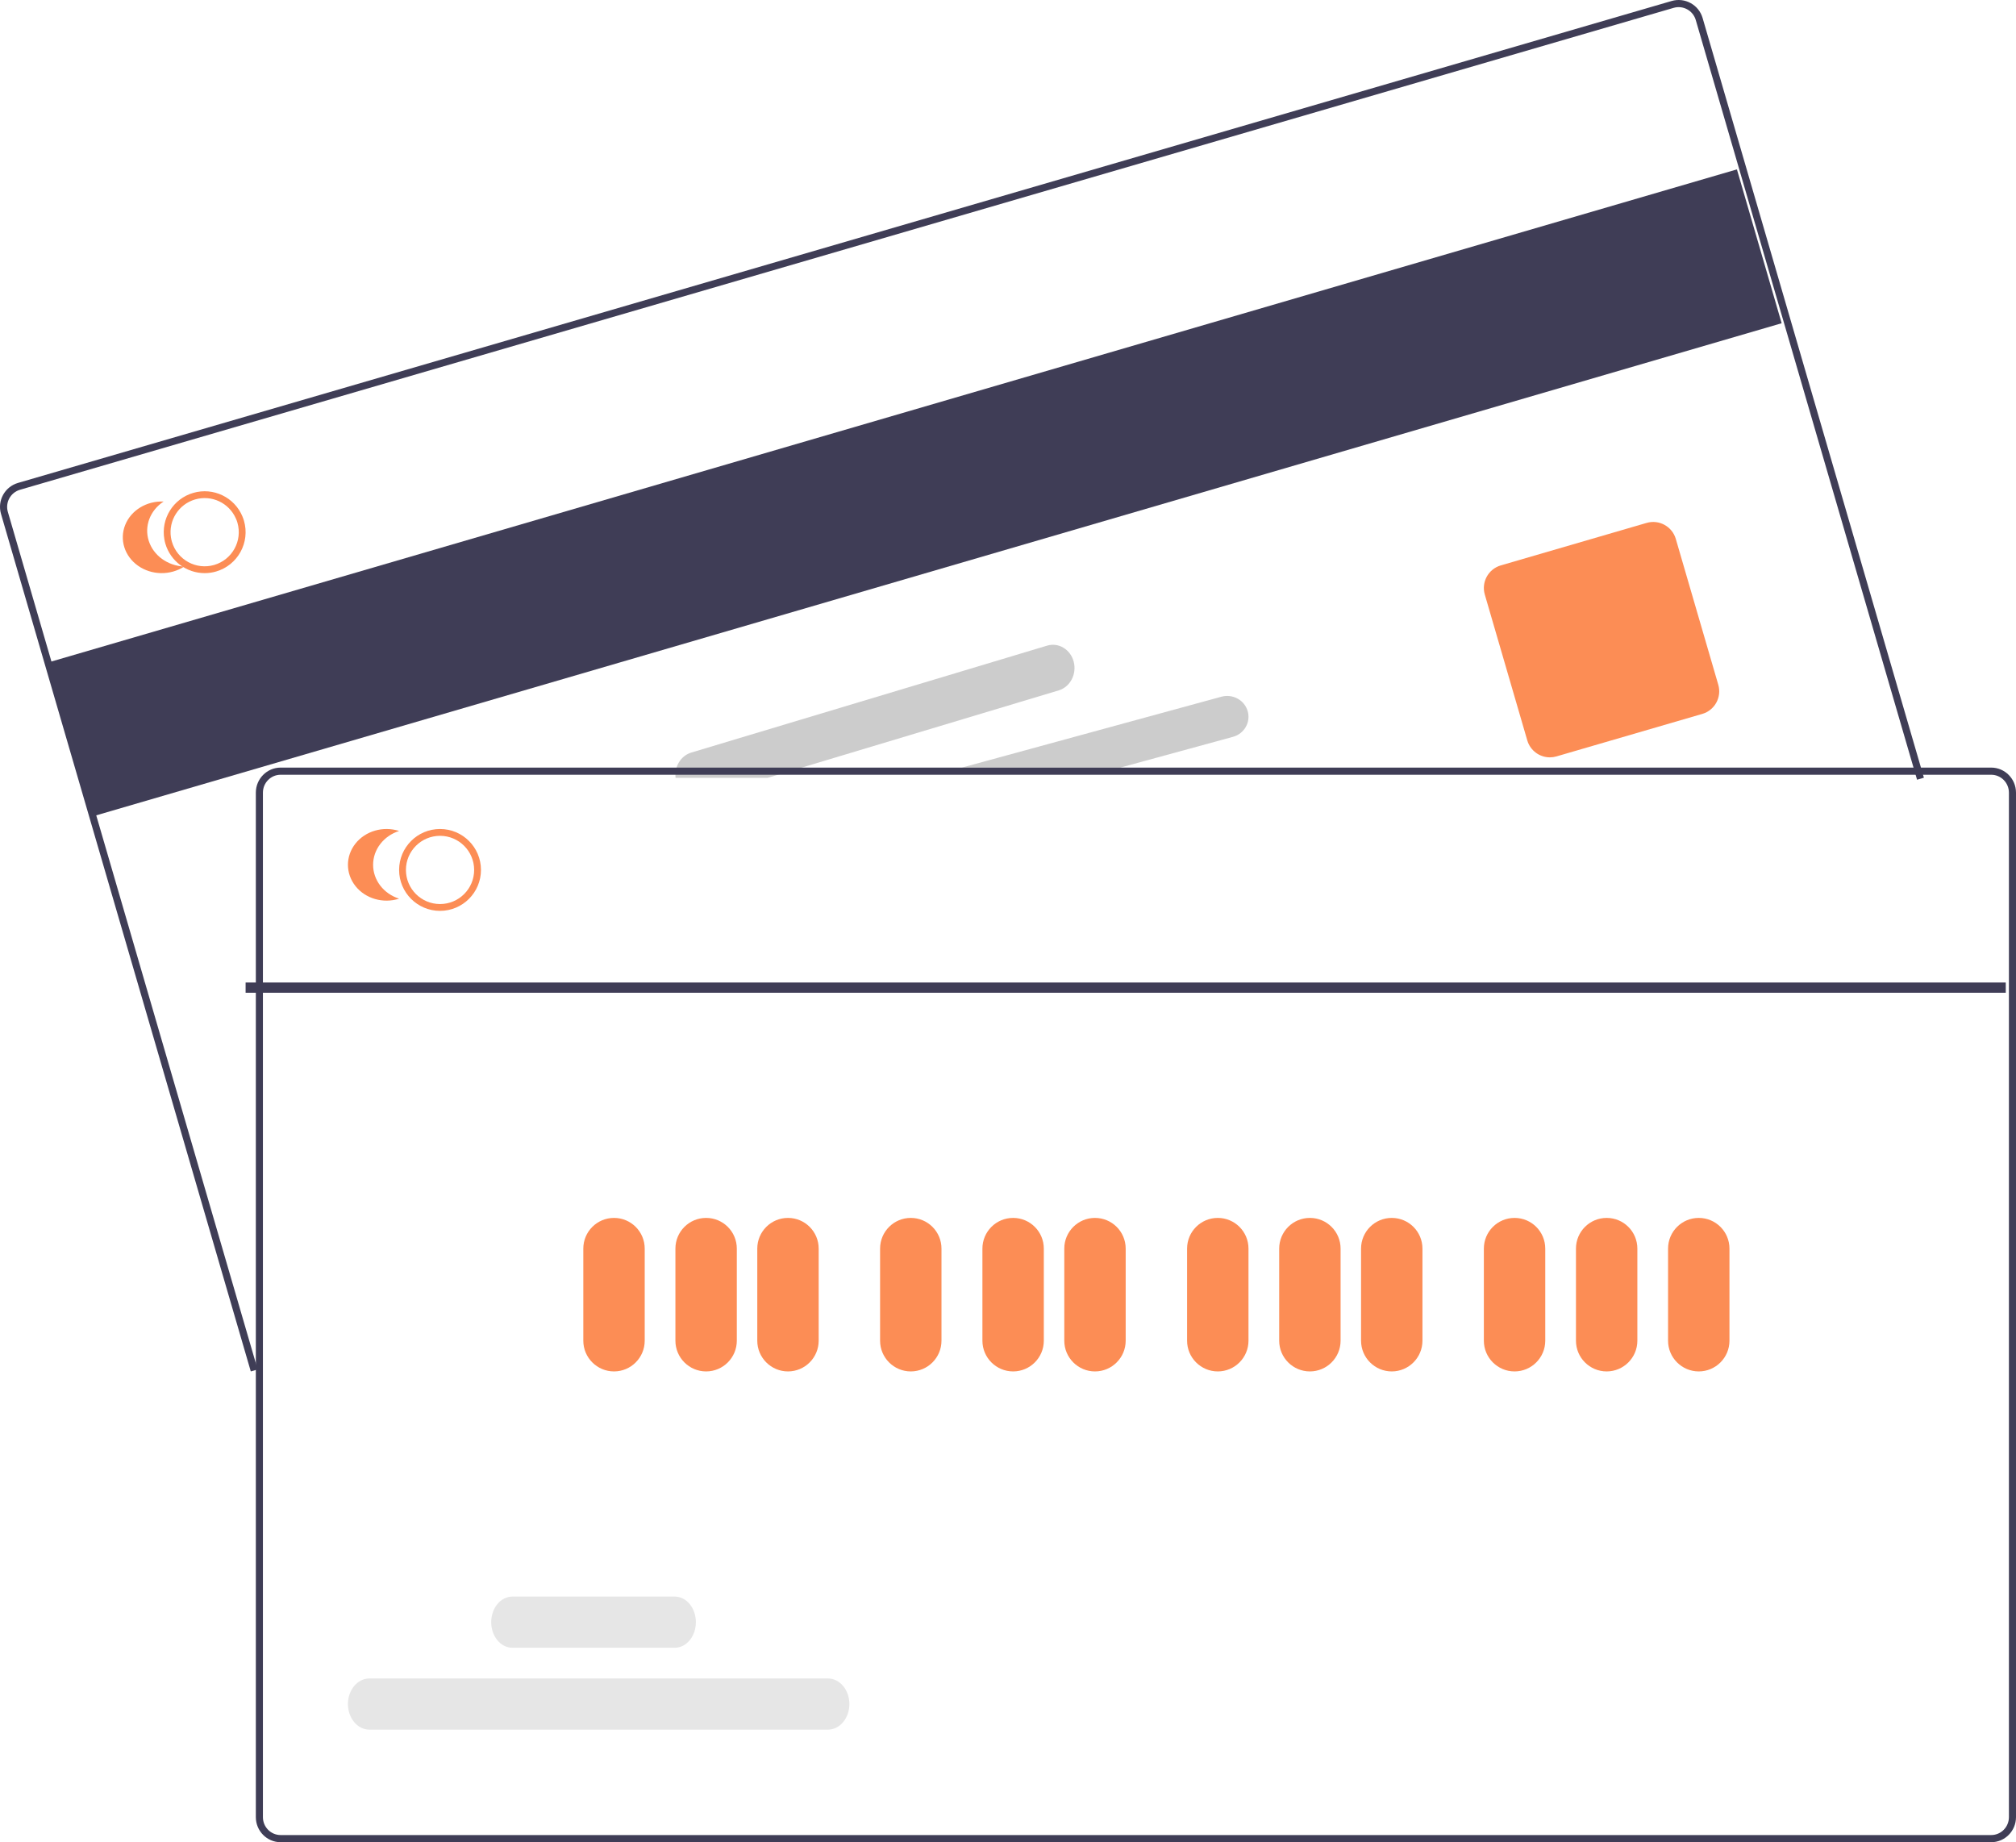 <?xml version="1.0" encoding="UTF-8"?>
<svg width="197px" height="180px" viewBox="0 0 197 180" version="1.1" xmlns="http://www.w3.org/2000/svg" xmlns:xlink="http://www.w3.org/1999/xlink">
    <title>undraw_Credit_card_re_blml</title>
    <g id="Page-1" stroke="none" stroke-width="1" fill="none" fill-rule="evenodd">
        <g id="Welcome---2" transform="translate(-89, -103)" fill-rule="nonzero">
            <g id="undraw_Credit_card_re_blml" transform="translate(89, 103)">
                <polygon id="Rectangle" fill="#3F3D56" transform="translate(89.402, 48.156) rotate(-16.244) translate(-89.402, -48.156) " points="3.451 40.375 175.363 40.282 175.354 55.937 3.442 56.03"></polygon>
                <path d="M24.507,134 L0.098,50.211 C-0.279,48.917 0.464,47.563 1.758,47.186 L163.351,0.097 C164.644,-0.278 165.997,0.465 166.375,1.757 L188,75.989 L187.331,76.184 L165.706,1.952 C165.436,1.029 164.47,0.499 163.546,0.767 L1.953,47.855 C1.029,48.124 0.498,49.092 0.767,50.016 L25.176,133.805 L24.507,134 Z" id="Path" fill="#3F3D56"></path>
                <path d="M151.451,74 C150.43,73.999 149.531,73.325 149.244,72.345 L145.092,58.093 C144.738,56.875 145.438,55.6 146.655,55.244 L160.907,51.092 C162.125,50.738 163.4,51.438 163.756,52.655 L167.908,66.907 C168.262,68.125 167.562,69.399 166.345,69.755 L152.093,73.908 C151.884,73.969 151.668,74 151.451,74 Z" id="Path" fill="#FC8D55"></path>
                <path d="M23.841,50.883 C23.801,50.745 23.753,50.61 23.698,50.477 C22.92,48.588 20.843,47.589 18.882,48.16 C16.921,48.731 15.705,50.689 16.062,52.7 C16.086,52.842 16.119,52.982 16.159,53.12 C16.659,54.827 18.224,55.999 20.002,56 C20.38,56.001 20.756,55.947 21.118,55.84 C23.237,55.221 24.455,53.004 23.841,50.883 Z M20.931,55.2 C19.165,55.713 17.316,54.699 16.799,52.933 C16.76,52.795 16.728,52.655 16.705,52.513 C16.447,50.858 17.458,49.268 19.066,48.8 C20.675,48.331 22.381,49.131 23.051,50.667 C23.112,50.797 23.162,50.932 23.201,51.07 C23.713,52.837 22.698,54.685 20.932,55.2 L20.931,55.2 Z" id="Shape" fill="#FC8D55"></path>
                <path d="M14.534,52.841 C14.08,51.407 14.664,49.867 15.989,49.004 C14.326,48.93 12.804,49.859 12.232,51.297 C11.66,52.736 12.171,54.349 13.493,55.28 C14.815,56.211 16.641,56.242 18,55.357 C16.38,55.284 14.988,54.274 14.534,52.841 L14.534,52.841 Z" id="Path" fill="#FC8D55"></path>
                <path d="M121.923,69.489 C121.774,68.969 121.42,68.527 120.939,68.262 C120.457,67.997 119.887,67.93 119.354,68.075 L96.465,74.327 L94,75 L109.48,75 L111.945,74.327 L120.478,71.997 C121.586,71.693 122.232,70.571 121.923,69.489 L121.923,69.489 Z" id="Path" fill="#CCCCCC"></path>
                <path d="M104.921,64.656 C104.607,63.451 103.442,62.747 102.32,63.085 L67.541,73.535 C66.537,73.841 65.89,74.887 66.016,76 L75.019,76 L77.519,75.25 L103.459,67.455 C104.581,67.115 105.235,65.863 104.921,64.656 Z" id="Path" fill="#CCCCCC"></path>
                <path d="M194.577,75 L27.423,75 C26.085,75.002 25,76.098 25,77.45 L25,177.55 C25,178.902 26.085,179.999 27.423,180 L194.577,180 C195.915,179.998 197,178.902 197,177.55 L197,77.45 C197,76.098 195.915,75.002 194.577,75 L194.577,75 Z M196.308,177.55 C196.308,178.516 195.533,179.3 194.577,179.3 L27.423,179.3 C26.467,179.3 25.692,178.516 25.692,177.55 L25.692,77.45 C25.692,76.484 26.467,75.7 27.423,75.7 L194.577,75.7 C195.533,75.7 196.308,76.484 196.308,77.45 L196.308,177.55 Z" id="Shape" fill="#3F3D56"></path>
                <path d="M43,89 C40.791,89 39,87.209 39,85 C39,82.791 40.791,81 43,81 C45.209,81 47,82.791 47,85 C46.997,87.208 45.208,88.997 43,89 L43,89 Z M43,81.667 C41.159,81.667 39.667,83.159 39.667,85 C39.667,86.841 41.159,88.333 43,88.333 C44.841,88.333 46.333,86.841 46.333,85 C46.331,83.16 44.84,81.669 43,81.667 L43,81.667 Z" id="Shape" fill="#FC8D55"></path>
                <path d="M36.459,84.5 C36.459,83.007 37.48,81.679 39,81.192 C37.44,80.692 35.711,81.192 34.733,82.426 C33.756,83.66 33.756,85.34 34.733,86.574 C35.711,87.808 37.44,88.308 39,87.808 C37.48,87.321 36.459,85.993 36.459,84.5 L36.459,84.5 Z" id="Path" fill="#FC8D55"></path>
                <path d="M60,134 C58.344,133.998 57.002,132.656 57,131 L57,122 C57,120.343 58.343,119 60,119 C61.657,119 63,120.343 63,122 L63,131 C62.998,132.656 61.656,133.998 60,134 Z" id="Path" fill="#FC8D55"></path>
                <path d="M69,134 C67.344,133.998 66.002,132.656 66,131 L66,122 C66,120.343 67.343,119 69,119 C70.657,119 72,120.343 72,122 L72,131 C71.998,132.656 70.656,133.998 69,134 Z" id="Path" fill="#FC8D55"></path>
                <path d="M77,134 C75.344,133.998 74.002,132.656 74,131 L74,122 C74,120.343 75.343,119 77,119 C78.657,119 80,120.343 80,122 L80,131 C79.998,132.656 78.656,133.998 77,134 Z" id="Path" fill="#FC8D55"></path>
                <path d="M89,134 C87.344,133.998 86.002,132.656 86,131 L86,122 C86,120.343 87.343,119 89,119 C90.657,119 92,120.343 92,122 L92,131 C91.998,132.656 90.656,133.998 89,134 Z" id="Path" fill="#FC8D55"></path>
                <path d="M99,134 C97.344,133.998 96.002,132.656 96,131 L96,122 C96,120.343 97.343,119 99,119 C100.657,119 102,120.343 102,122 L102,131 C101.998,132.656 100.656,133.998 99,134 Z" id="Path" fill="#FC8D55"></path>
                <path d="M107,134 C105.344,133.998 104.002,132.656 104,131 L104,122 C104,120.343 105.343,119 107,119 C108.657,119 110,120.343 110,122 L110,131 C109.998,132.656 108.656,133.998 107,134 Z" id="Path" fill="#FC8D55"></path>
                <path d="M119,134 C117.344,133.998 116.002,132.656 116,131 L116,122 C116,120.343 117.343,119 119,119 C120.657,119 122,120.343 122,122 L122,131 C121.998,132.656 120.656,133.998 119,134 Z" id="Path" fill="#FC8D55"></path>
                <path d="M128,134 C126.344,133.998 125.002,132.656 125,131 L125,122 C125,120.343 126.343,119 128,119 C129.657,119 131,120.343 131,122 L131,131 C130.998,132.656 129.656,133.998 128,134 Z" id="Path" fill="#FC8D55"></path>
                <path d="M136,134 C134.344,133.998 133.002,132.656 133,131 L133,122 C133,120.343 134.343,119 136,119 C137.657,119 139,120.343 139,122 L139,131 C138.998,132.656 137.656,133.998 136,134 Z" id="Path" fill="#FC8D55"></path>
                <path d="M148,134 C146.344,133.998 145.002,132.656 145,131 L145,122 C145,120.343 146.343,119 148,119 C149.657,119 151,120.343 151,122 L151,131 C150.998,132.656 149.656,133.998 148,134 Z" id="Path" fill="#FC8D55"></path>
                <path d="M157,134 C155.344,133.998 154.002,132.656 154,131 L154,122 C154,120.343 155.343,119 157,119 C158.657,119 160,120.343 160,122 L160,131 C159.998,132.656 158.656,133.998 157,134 Z" id="Path" fill="#FC8D55"></path>
                <path d="M166,134 C164.344,133.998 163.002,132.656 163,131 L163,122 C163,120.343 164.343,119 166,119 C167.657,119 169,120.343 169,122 L169,131 C168.998,132.656 167.656,133.998 166,134 Z" id="Path" fill="#FC8D55"></path>
                <path d="M80.906,169 L36.094,169 C34.937,169 34,167.881 34,166.5 C34,165.119 34.937,164 36.094,164 L80.906,164 C82.063,164 83,165.119 83,166.5 C83,167.881 82.063,169 80.906,169 L80.906,169 Z" id="Path" fill="#E6E6E6"></path>
                <path d="M65.934,161 L50.066,161 C48.925,161 48,159.881 48,158.5 C48,157.119 48.925,156 50.066,156 L65.934,156 C67.075,156 68,157.119 68,158.5 C68,159.881 67.075,161 65.934,161 L65.934,161 Z" id="Path" fill="#E6E6E6"></path>
                <rect id="Rectangle" fill="#3F3D56" x="24" y="96" width="172" height="1"></rect>
            </g>
        </g>
    </g>
</svg>
